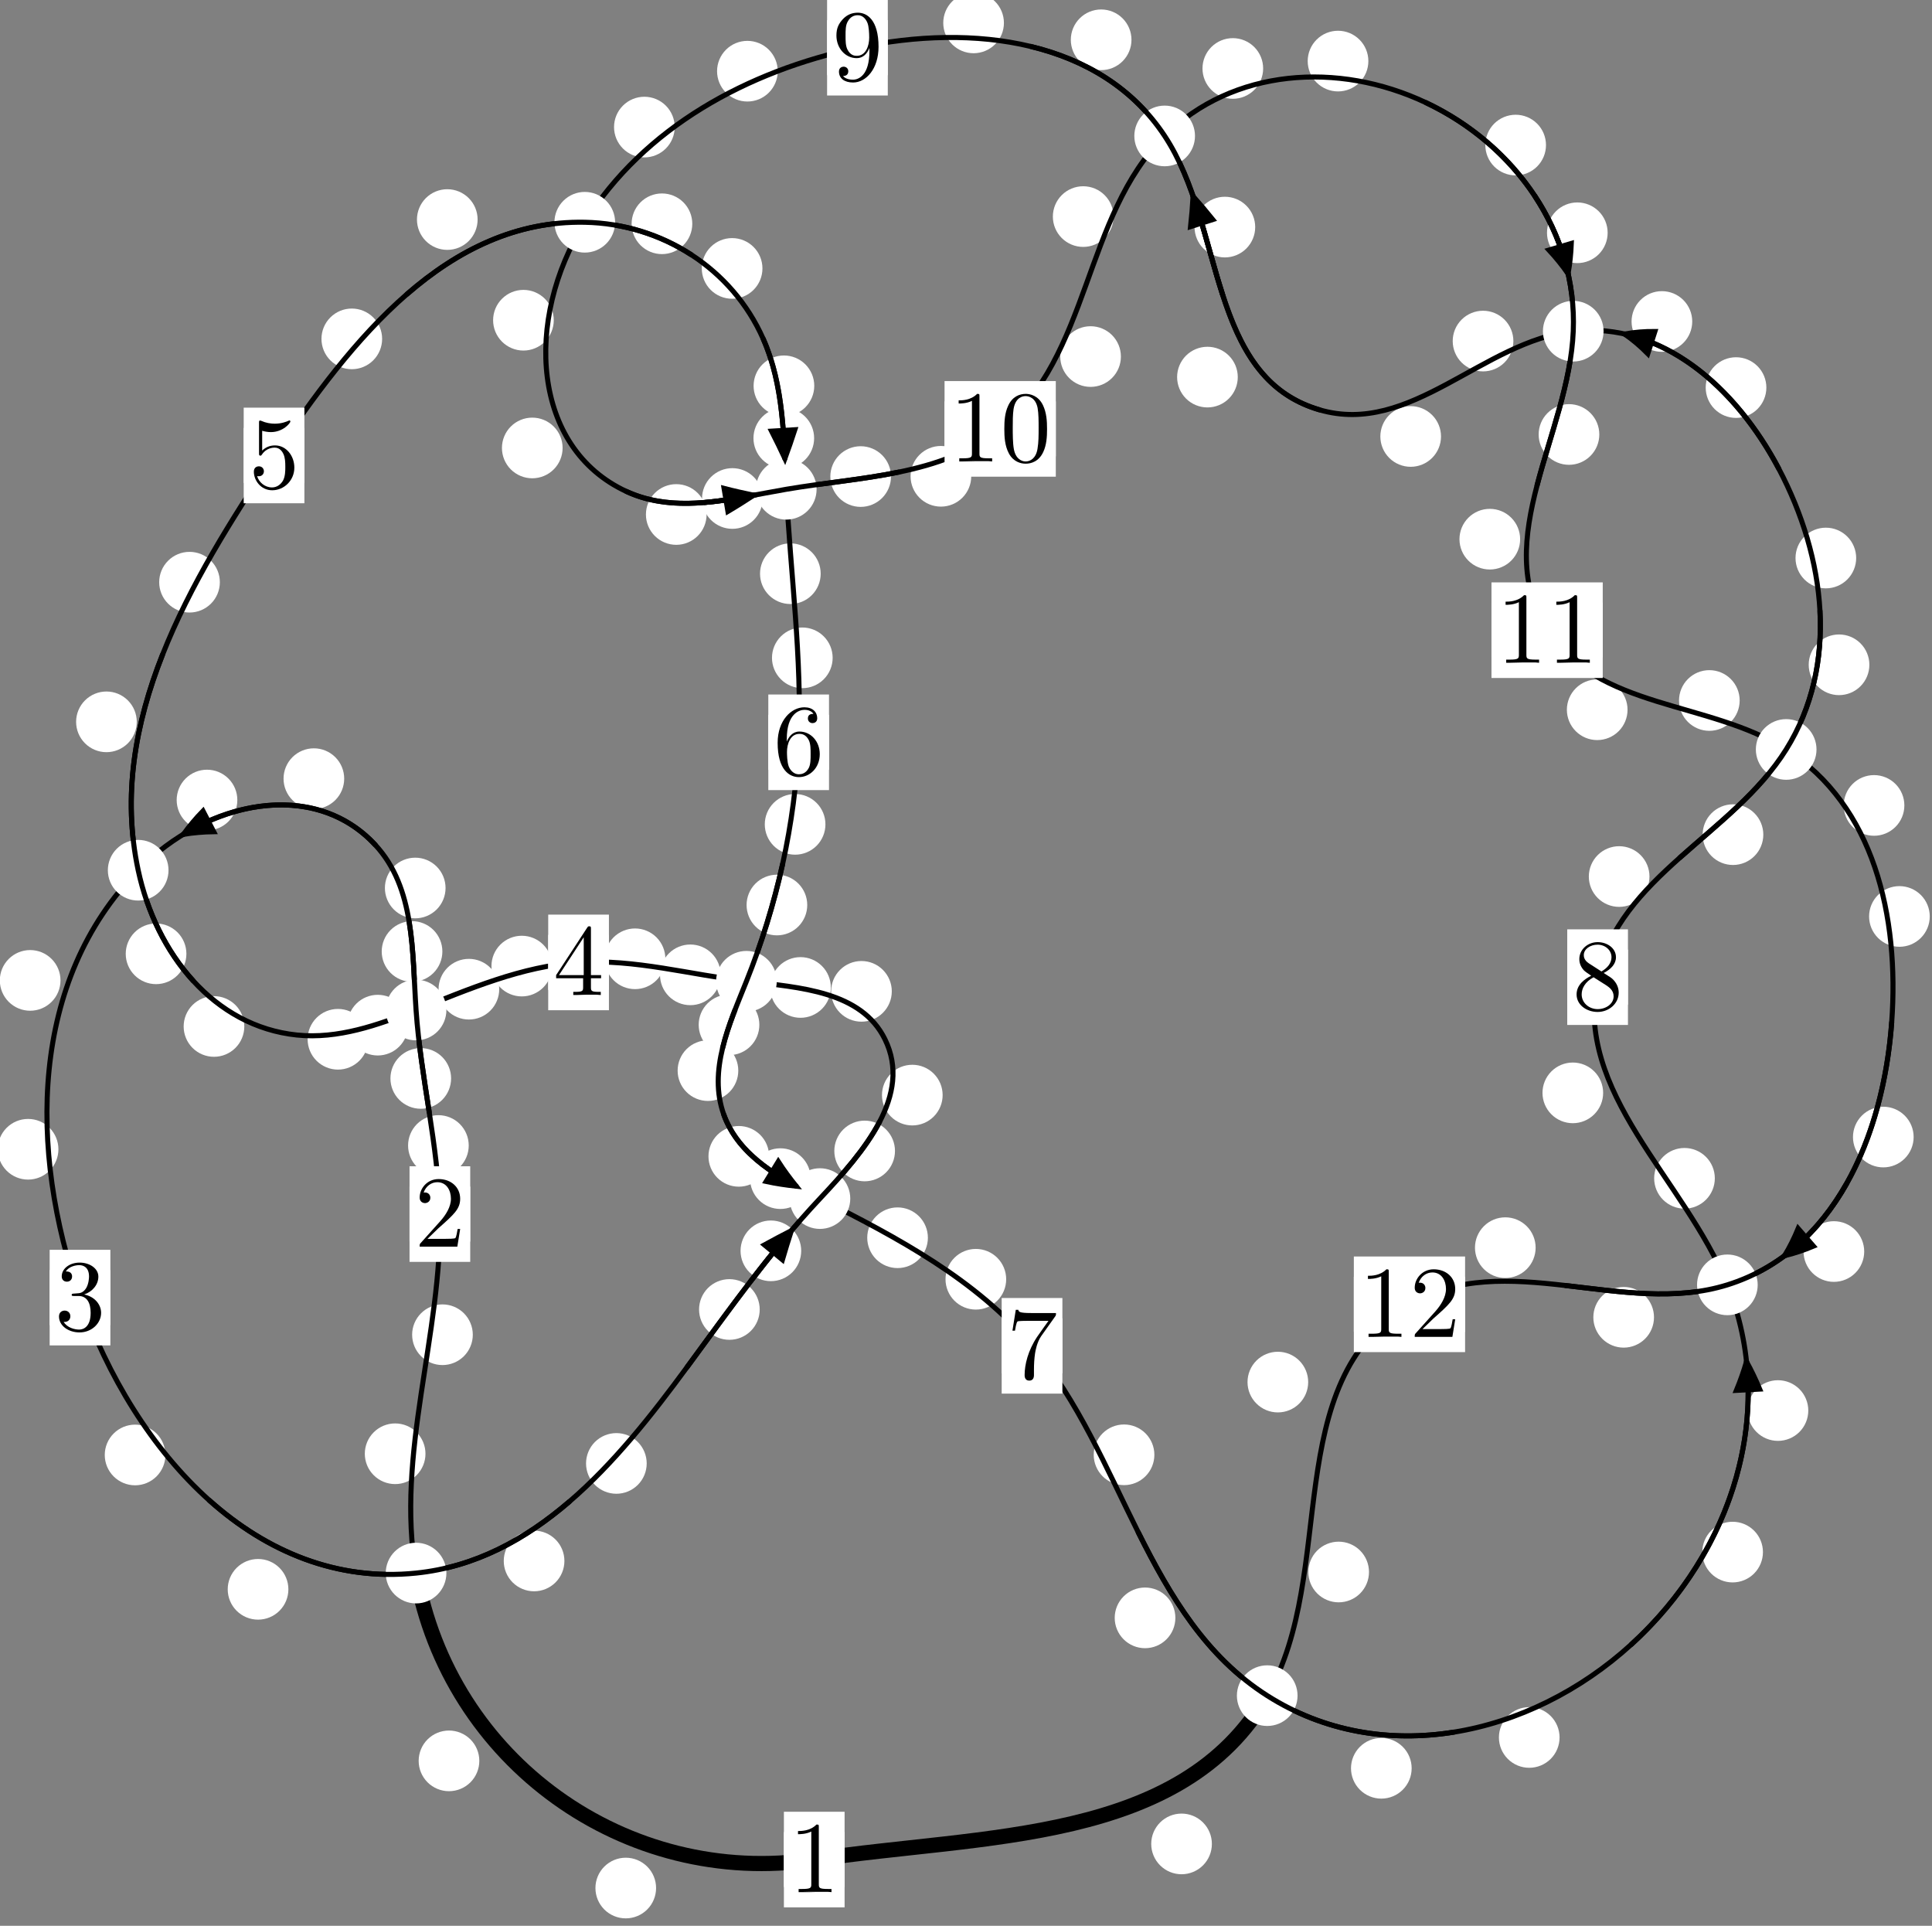 <?xml version="1.0"?>
<!-- Created by MetaPost 1.999 on 2021.07.05:2355 -->
<svg version="1.1" xmlns="http://www.w3.org/2000/svg" xmlns:xlink="http://www.w3.org/1999/xlink" width="190.383" height="189.755" viewBox="0 0 190.383 189.755">
<rect x="0" y="0" width="190.383" height="189.755" fill="#808080" stroke="none"/>
<!-- Original BoundingBox: -41.221390 -34.022049 149.161865 155.732513 -->
  <defs>
    <g transform="scale(0.01,0.01)" id="GLYPHcmr10_48">
      <path style="fill-rule: evenodd;" d="M460 -320C460 -400,455 -480,420 -554C374 -650,292 -666,250 -666C190 -666,117 -640,76 -547C44 -478,39 -400,39 -320C39 -245,43 -155,84 -79C127 2,200 22,249 22C303 22,379 1,423 -94C455 -163,460 -241,460 -320M249 -0C210 -0,151 -25,133 -121C122 -181,122 -273,122 -332C122 -396,122 -462,130 -516C149 -635,224 -644,249 -644C282 -644,348 -626,367 -527C377 -471,377 -395,377 -332C377 -257,377 -189,366 -125C351 -30,294 -0,249 -0"></path>
    </g>
    <g transform="scale(0.01,0.01)" id="GLYPHcmr10_49">
      <path style="fill-rule: evenodd;" d="M294 -640C294 -664,294 -666,271 -666C209 -602,121 -602,89 -602L89 -571C109 -571,168 -571,220 -597L220 -79C220 -43,217 -31,127 -31L95 -31L95 -0L257 -0L130 -3L217 -3L257 -3L297 -3L384 -3L419 -0L419 -31L387 -31C297 -31,294 -42,294 -79"></path>
    </g>
    <g transform="scale(0.01,0.01)" id="GLYPHcmr10_50">
      <path style="fill-rule: evenodd;" d="M127 -77L233 -180C389 -318,449 -372,449 -472C449 -586,359 -666,237 -666C124 -666,50 -574,50 -485C50 -429,100 -429,103 -429C120 -429,155 -441,155 -482C155 -508,137 -534,102 -534C94 -534,92 -534,89 -533C112 -598,166 -635,224 -635C315 -635,358 -554,358 -472C358 -392,308 -313,253 -251L61 -37C50 -26,50 -24,50 -0L421 -0L449 -174L424 -174C419 -144,412 -100,402 -85C395 -77,329 -77,307 -77"></path>
    </g>
    <g transform="scale(0.01,0.01)" id="GLYPHcmr10_51">
      <path style="fill-rule: evenodd;" d="M290 -352C372 -379,430 -449,430 -528C430 -610,342 -666,246 -666C145 -666,69 -606,69 -530C69 -497,91 -478,120 -478C151 -478,171 -500,171 -529C171 -579,124 -579,109 -579C140 -628,206 -641,242 -641C283 -641,338 -619,338 -529C338 -517,336 -459,310 -415C280 -367,246 -364,221 -363C213 -362,189 -360,182 -360C174 -359,167 -358,167 -348C167 -337,174 -337,191 -337L235 -337C317 -337,354 -269,354 -171C354 -35,285 -6,241 -6C198 -6,123 -23,88 -82C123 -77,154 -99,154 -137C154 -173,127 -193,98 -193C74 -193,42 -179,42 -135C42 -44,135 22,244 22C366 22,457 -69,457 -171C457 -253,394 -331,290 -352"></path>
    </g>
    <g transform="scale(0.01,0.01)" id="GLYPHcmr10_52">
      <path style="fill-rule: evenodd;" d="M294 -165L294 -78C294 -42,292 -31,218 -31L197 -31L197 -0L332 -0L238 -3L290 -3L332 -3L374 -3L427 -3L468 -0L468 -31L447 -31C373 -31,371 -42,371 -78L371 -165L471 -165L471 -196L371 -196L371 -651C371 -671,371 -677,355 -677C346 -677,343 -677,335 -665L28 -196L28 -165M300 -196L56 -196L300 -569"></path>
    </g>
    <g transform="scale(0.01,0.01)" id="GLYPHcmr10_53">
      <path style="fill-rule: evenodd;" d="M449 -201C449 -320,367 -420,259 -420C211 -420,168 -404,132 -369L132 -564C152 -558,185 -551,217 -551C340 -551,410 -642,410 -655C410 -661,407 -666,400 -666C399 -666,397 -666,392 -663C372 -654,323 -634,256 -634C216 -634,170 -641,123 -662C115 -665,113 -665,111 -665C101 -665,101 -657,101 -641L101 -345C101 -327,101 -319,115 -319C122 -319,124 -322,128 -328C139 -344,176 -398,257 -398C309 -398,334 -352,342 -334C358 -297,360 -258,360 -208C360 -173,360 -113,336 -71C312 -32,275 -6,229 -6C156 -6,99 -59,82 -118C85 -117,88 -116,99 -116C132 -116,149 -141,149 -165C149 -189,132 -214,99 -214C85 -214,50 -207,50 -161C50 -75,119 22,231 22C347 22,449 -74,449 -201"></path>
    </g>
    <g transform="scale(0.01,0.01)" id="GLYPHcmr10_54">
      <path style="fill-rule: evenodd;" d="M132 -328L132 -352C132 -605,256 -641,307 -641C331 -641,373 -635,395 -601C380 -601,340 -601,340 -556C340 -525,364 -510,386 -510C402 -510,432 -519,432 -558C432 -618,388 -666,305 -666C177 -666,42 -537,42 -316C42 -49,158 22,251 22C362 22,457 -72,457 -204C457 -331,368 -427,257 -427C189 -427,152 -376,132 -328M251 -6C188 -6,158 -66,152 -81C134 -128,134 -208,134 -226C134 -304,166 -404,256 -404C272 -404,318 -404,349 -342C367 -305,367 -254,367 -205C367 -157,367 -107,350 -71C320 -11,274 -6,251 -6"></path>
    </g>
    <g transform="scale(0.01,0.01)" id="GLYPHcmr10_55">
      <path style="fill-rule: evenodd;" d="M476 -609C485 -621,485 -623,485 -644L242 -644C120 -644,118 -657,114 -676L89 -676L56 -470L81 -470C84 -486,93 -549,106 -561C113 -567,191 -567,204 -567L411 -567C400 -551,321 -442,299 -409C209 -274,176 -135,176 -33C176 -23,176 22,222 22C268 22,268 -23,268 -33L268 -84C268 -139,271 -194,279 -248C283 -271,297 -357,341 -419"></path>
    </g>
    <g transform="scale(0.01,0.01)" id="GLYPHcmr10_56">
      <path style="fill-rule: evenodd;" d="M163 -457C117 -487,113 -521,113 -538C113 -599,178 -641,249 -641C322 -641,386 -589,386 -517C386 -460,347 -412,287 -377M309 -362C381 -399,430 -451,430 -517C430 -609,341 -666,250 -666C150 -666,69 -592,69 -499C69 -481,71 -436,113 -389C124 -377,161 -352,186 -335C128 -306,42 -250,42 -151C42 -45,144 22,249 22C362 22,457 -61,457 -168C457 -204,446 -249,408 -291C389 -312,373 -322,309 -362M209 -320L332 -242C360 -223,407 -193,407 -132C407 -58,332 -6,250 -6C164 -6,92 -68,92 -151C92 -209,124 -273,209 -320"></path>
    </g>
    <g transform="scale(0.01,0.01)" id="GLYPHcmr10_57">
      <path style="fill-rule: evenodd;" d="M367 -318L367 -286C367 -52,263 -6,205 -6C188 -6,134 -8,107 -42C151 -42,159 -71,159 -88C159 -119,135 -134,113 -134C97 -134,67 -125,67 -86C67 -19,121 22,206 22C335 22,457 -114,457 -329C457 -598,342 -666,253 -666C198 -666,149 -648,106 -603C65 -558,42 -516,42 -441C42 -316,130 -218,242 -218C303 -218,344 -260,367 -318M243 -241C227 -241,181 -241,150 -304C132 -341,132 -391,132 -440C132 -494,132 -541,153 -578C180 -628,218 -641,253 -641C299 -641,332 -607,349 -562C361 -530,365 -467,365 -421C365 -338,331 -241,243 -241"></path>
    </g>
  </defs>
  <path d="M64.652 186.033C64.652 185.241,64.337 184.48,63.777 183.92C63.216 183.36,62.456 183.045,61.663 183.045C60.871 183.045,60.111 183.36,59.55 183.92C58.99 184.48,58.675 185.241,58.675 186.033C58.675 186.826,58.99 187.586,59.55 188.147C60.111 188.707,60.871 189.022,61.663 189.022C62.456 189.022,63.216 188.707,63.777 188.147C64.337 187.586,64.652 186.826,64.652 186.033Z" style="fill: rgb(100%,100%,100%);stroke: none;"></path>
  <path d="M83.226 183.227C83.226 182.434,82.911 181.674,82.351 181.114C81.79 180.553,81.03 180.238,80.237 180.238C79.445 180.238,78.685 180.553,78.124 181.114C77.564 181.674,77.249 182.434,77.249 183.227C77.249 184.02,77.564 184.78,78.124 185.34C78.685 185.901,79.445 186.216,80.237 186.216C81.03 186.216,81.79 185.901,82.351 185.34C82.911 184.78,83.226 184.02,83.226 183.227Z" style="fill: rgb(100%,100%,100%);stroke: none;"></path>
  <path d="M41.927 143.243C41.927 142.45,41.612 141.69,41.052 141.129C40.491 140.569,39.731 140.254,38.938 140.254C38.146 140.254,37.385 140.569,36.825 141.129C36.264 141.69,35.949 142.45,35.949 143.243C35.949 144.035,36.264 144.795,36.825 145.356C37.385 145.916,38.146 146.231,38.938 146.231C39.731 146.231,40.491 145.916,41.052 145.356C41.612 144.795,41.927 144.035,41.927 143.243Z" style="fill: rgb(100%,100%,100%);stroke: none;"></path>
  <path d="M47.233 173.502C47.233 172.71,46.918 171.95,46.358 171.389C45.797 170.829,45.037 170.514,44.245 170.514C43.452 170.514,42.692 170.829,42.131 171.389C41.571 171.95,41.256 172.71,41.256 173.502C41.256 174.295,41.571 175.055,42.131 175.616C42.692 176.176,43.452 176.491,44.245 176.491C45.037 176.491,45.797 176.176,46.358 175.616C46.918 175.055,47.233 174.295,47.233 173.502Z" style="fill: rgb(100%,100%,100%);stroke: none;"></path>
  <path d="M46.19 112.869C46.19 112.077,45.876 111.317,45.315 110.756C44.755 110.196,43.994 109.881,43.202 109.881C42.409 109.881,41.649 110.196,41.088 110.756C40.528 111.317,40.213 112.077,40.213 112.869C40.213 113.662,40.528 114.422,41.088 114.983C41.649 115.543,42.409 115.858,43.202 115.858C43.994 115.858,44.755 115.543,45.315 114.983C45.876 114.422,46.19 113.662,46.19 112.869Z" style="fill: rgb(100%,100%,100%);stroke: none;"></path>
  <path d="M46.591 131.514C46.591 130.722,46.276 129.962,45.715 129.401C45.155 128.841,44.395 128.526,43.602 128.526C42.809 128.526,42.049 128.841,41.489 129.401C40.928 129.962,40.613 130.722,40.613 131.514C40.613 132.307,40.928 133.067,41.489 133.628C42.049 134.188,42.809 134.503,43.602 134.503C44.395 134.503,45.155 134.188,45.715 133.628C46.276 133.067,46.591 132.307,46.591 131.514Z" style="fill: rgb(100%,100%,100%);stroke: none;"></path>
  <path d="M43.592 93.751C43.592 92.959,43.277 92.198,42.717 91.638C42.156 91.077,41.396 90.763,40.604 90.763C39.811 90.763,39.051 91.077,38.49 91.638C37.93 92.198,37.615 92.959,37.615 93.751C37.615 94.544,37.93 95.304,38.49 95.865C39.051 96.425,39.811 96.74,40.604 96.74C41.396 96.74,42.156 96.425,42.717 95.865C43.277 95.304,43.592 94.544,43.592 93.751Z" style="fill: rgb(100%,100%,100%);stroke: none;"></path>
  <path d="M44.452 106.26C44.452 105.468,44.137 104.708,43.576 104.147C43.016 103.587,42.256 103.272,41.463 103.272C40.67 103.272,39.91 103.587,39.35 104.147C38.789 104.708,38.474 105.468,38.474 106.26C38.474 107.053,38.789 107.813,39.35 108.374C39.91 108.934,40.67 109.249,41.463 109.249C42.256 109.249,43.016 108.934,43.576 108.374C44.137 107.813,44.452 107.053,44.452 106.26Z" style="fill: rgb(100%,100%,100%);stroke: none;"></path>
  <path d="M33.918 76.722C33.918 75.93,33.603 75.169,33.043 74.609C32.483 74.048,31.722 73.734,30.93 73.734C30.137 73.734,29.377 74.048,28.816 74.609C28.256 75.169,27.941 75.93,27.941 76.722C27.941 77.515,28.256 78.275,28.816 78.836C29.377 79.396,30.137 79.711,30.93 79.711C31.722 79.711,32.483 79.396,33.043 78.836C33.603 78.275,33.918 77.515,33.918 76.722Z" style="fill: rgb(100%,100%,100%);stroke: none;"></path>
  <path d="M43.906 87.497C43.906 86.705,43.591 85.945,43.031 85.384C42.471 84.824,41.71 84.509,40.918 84.509C40.125 84.509,39.365 84.824,38.804 85.384C38.244 85.945,37.929 86.705,37.929 87.497C37.929 88.29,38.244 89.05,38.804 89.611C39.365 90.171,40.125 90.486,40.918 90.486C41.71 90.486,42.471 90.171,43.031 89.611C43.591 89.05,43.906 88.29,43.906 87.497Z" style="fill: rgb(100%,100%,100%);stroke: none;"></path>
  <path d="M5.961 96.601C5.961 95.808,5.646 95.048,5.085 94.488C4.525 93.927,3.765 93.612,2.972 93.612C2.179 93.612,1.419 93.927,0.859 94.488C0.298 95.048,-0.017 95.808,-0.017 96.601C-0.017 97.394,0.298 98.154,0.859 98.714C1.419 99.275,2.179 99.59,2.972 99.59C3.765 99.59,4.525 99.275,5.085 98.714C5.646 98.154,5.961 97.394,5.961 96.601Z" style="fill: rgb(100%,100%,100%);stroke: none;"></path>
  <path d="M23.388 78.829C23.388 78.037,23.073 77.276,22.512 76.716C21.952 76.155,21.192 75.841,20.399 75.841C19.606 75.841,18.846 76.155,18.286 76.716C17.725 77.276,17.41 78.037,17.41 78.829C17.41 79.622,17.725 80.382,18.286 80.943C18.846 81.503,19.606 81.818,20.399 81.818C21.192 81.818,21.952 81.503,22.512 80.943C23.073 80.382,23.388 79.622,23.388 78.829Z" style="fill: rgb(100%,100%,100%);stroke: none;"></path>
  <path d="M16.3 143.362C16.3 142.569,15.985 141.809,15.425 141.249C14.864 140.688,14.104 140.373,13.311 140.373C12.519 140.373,11.758 140.688,11.198 141.249C10.637 141.809,10.323 142.569,10.323 143.362C10.323 144.155,10.637 144.915,11.198 145.475C11.758 146.036,12.519 146.351,13.311 146.351C14.104 146.351,14.864 146.036,15.425 145.475C15.985 144.915,16.3 144.155,16.3 143.362Z" style="fill: rgb(100%,100%,100%);stroke: none;"></path>
  <path d="M5.756 113.24C5.756 112.447,5.441 111.687,4.881 111.127C4.32 110.566,3.56 110.251,2.767 110.251C1.975 110.251,1.215 110.566,0.654 111.127C0.094 111.687,-0.221 112.447,-0.221 113.24C-0.221 114.033,0.094 114.793,0.654 115.353C1.215 115.914,1.975 116.229,2.767 116.229C3.56 116.229,4.32 115.914,4.881 115.353C5.441 114.793,5.756 114.033,5.756 113.24Z" style="fill: rgb(100%,100%,100%);stroke: none;"></path>
  <path d="M55.618 153.805C55.618 153.013,55.303 152.253,54.743 151.692C54.182 151.132,53.422 150.817,52.63 150.817C51.837 150.817,51.077 151.132,50.516 151.692C49.956 152.253,49.641 153.013,49.641 153.805C49.641 154.598,49.956 155.358,50.516 155.919C51.077 156.479,51.837 156.794,52.63 156.794C53.422 156.794,54.182 156.479,54.743 155.919C55.303 155.358,55.618 154.598,55.618 153.805Z" style="fill: rgb(100%,100%,100%);stroke: none;"></path>
  <path d="M28.418 156.6C28.418 155.807,28.103 155.047,27.542 154.486C26.982 153.926,26.222 153.611,25.429 153.611C24.636 153.611,23.876 153.926,23.316 154.486C22.755 155.047,22.44 155.807,22.44 156.6C22.44 157.392,22.755 158.152,23.316 158.713C23.876 159.273,24.636 159.588,25.429 159.588C26.222 159.588,26.982 159.273,27.542 158.713C28.103 158.152,28.418 157.392,28.418 156.6Z" style="fill: rgb(100%,100%,100%);stroke: none;"></path>
  <path d="M74.864 129.027C74.864 128.234,74.549 127.474,73.989 126.913C73.428 126.353,72.668 126.038,71.876 126.038C71.083 126.038,70.323 126.353,69.762 126.913C69.202 127.474,68.887 128.234,68.887 129.027C68.887 129.819,69.202 130.579,69.762 131.14C70.323 131.7,71.083 132.015,71.876 132.015C72.668 132.015,73.428 131.7,73.989 131.14C74.549 130.579,74.864 129.819,74.864 129.027Z" style="fill: rgb(100%,100%,100%);stroke: none;"></path>
  <path d="M63.727 144.196C63.727 143.403,63.412 142.643,62.852 142.082C62.291 141.522,61.531 141.207,60.739 141.207C59.946 141.207,59.186 141.522,58.625 142.082C58.065 142.643,57.75 143.403,57.75 144.196C57.75 144.988,58.065 145.748,58.625 146.309C59.186 146.869,59.946 147.184,60.739 147.184C61.531 147.184,62.291 146.869,62.852 146.309C63.412 145.748,63.727 144.988,63.727 144.196Z" style="fill: rgb(100%,100%,100%);stroke: none;"></path>
  <path d="M88.193 113.408C88.193 112.615,87.878 111.855,87.318 111.295C86.757 110.734,85.997 110.419,85.205 110.419C84.412 110.419,83.652 110.734,83.091 111.295C82.531 111.855,82.216 112.615,82.216 113.408C82.216 114.201,82.531 114.961,83.091 115.521C83.652 116.082,84.412 116.397,85.205 116.397C85.997 116.397,86.757 116.082,87.318 115.521C87.878 114.961,88.193 114.201,88.193 113.408Z" style="fill: rgb(100%,100%,100%);stroke: none;"></path>
  <path d="M78.952 123.248C78.952 122.455,78.637 121.695,78.077 121.134C77.516 120.574,76.756 120.259,75.963 120.259C75.171 120.259,74.41 120.574,73.85 121.134C73.29 121.695,72.975 122.455,72.975 123.248C72.975 124.04,73.29 124.8,73.85 125.361C74.41 125.921,75.171 126.236,75.963 126.236C76.756 126.236,77.516 125.921,78.077 125.361C78.637 124.8,78.952 124.04,78.952 123.248Z" style="fill: rgb(100%,100%,100%);stroke: none;"></path>
  <path d="M87.879 97.68C87.879 96.887,87.564 96.127,87.003 95.567C86.443 95.006,85.683 94.691,84.89 94.691C84.097 94.691,83.337 95.006,82.777 95.567C82.216 96.127,81.901 96.887,81.901 97.68C81.901 98.473,82.216 99.233,82.777 99.793C83.337 100.354,84.097 100.669,84.89 100.669C85.683 100.669,86.443 100.354,87.003 99.793C87.564 99.233,87.879 98.473,87.879 97.68Z" style="fill: rgb(100%,100%,100%);stroke: none;"></path>
  <path d="M92.889 107.903C92.889 107.11,92.575 106.35,92.014 105.79C91.454 105.229,90.693 104.914,89.901 104.914C89.108 104.914,88.348 105.229,87.787 105.79C87.227 106.35,86.912 107.11,86.912 107.903C86.912 108.696,87.227 109.456,87.787 110.016C88.348 110.577,89.108 110.892,89.901 110.892C90.693 110.892,91.454 110.577,92.014 110.016C92.575 109.456,92.889 108.696,92.889 107.903Z" style="fill: rgb(100%,100%,100%);stroke: none;"></path>
  <path d="M71.015 96.054C71.015 95.261,70.7 94.501,70.139 93.94C69.579 93.38,68.819 93.065,68.026 93.065C67.233 93.065,66.473 93.38,65.913 93.94C65.352 94.501,65.037 95.261,65.037 96.054C65.037 96.846,65.352 97.606,65.913 98.167C66.473 98.727,67.233 99.042,68.026 99.042C68.819 99.042,69.579 98.727,70.139 98.167C70.7 97.606,71.015 96.846,71.015 96.054Z" style="fill: rgb(100%,100%,100%);stroke: none;"></path>
  <path d="M81.872 97.297C81.872 96.504,81.557 95.744,80.997 95.184C80.436 94.623,79.676 94.308,78.884 94.308C78.091 94.308,77.331 94.623,76.77 95.184C76.21 95.744,75.895 96.504,75.895 97.297C75.895 98.09,76.21 98.85,76.77 99.41C77.331 99.971,78.091 100.286,78.884 100.286C79.676 100.286,80.436 99.971,80.997 99.41C81.557 98.85,81.872 98.09,81.872 97.297Z" style="fill: rgb(100%,100%,100%);stroke: none;"></path>
  <path d="M54.406 95.191C54.406 94.398,54.091 93.638,53.531 93.077C52.97 92.517,52.21 92.202,51.418 92.202C50.625 92.202,49.865 92.517,49.304 93.077C48.744 93.638,48.429 94.398,48.429 95.191C48.429 95.983,48.744 96.743,49.304 97.304C49.865 97.864,50.625 98.179,51.418 98.179C52.21 98.179,52.97 97.864,53.531 97.304C54.091 96.743,54.406 95.983,54.406 95.191Z" style="fill: rgb(100%,100%,100%);stroke: none;"></path>
  <path d="M65.566 94.472C65.566 93.68,65.251 92.92,64.69 92.359C64.13 91.799,63.369 91.484,62.577 91.484C61.784 91.484,61.024 91.799,60.463 92.359C59.903 92.92,59.588 93.68,59.588 94.472C59.588 95.265,59.903 96.025,60.463 96.586C61.024 97.146,61.784 97.461,62.577 97.461C63.369 97.461,64.13 97.146,64.69 96.586C65.251 96.025,65.566 95.265,65.566 94.472Z" style="fill: rgb(100%,100%,100%);stroke: none;"></path>
  <path d="M40.214 101.01C40.214 100.218,39.899 99.457,39.338 98.897C38.778 98.336,38.018 98.022,37.225 98.022C36.432 98.022,35.672 98.336,35.112 98.897C34.551 99.457,34.236 100.218,34.236 101.01C34.236 101.803,34.551 102.563,35.112 103.124C35.672 103.684,36.432 103.999,37.225 103.999C38.018 103.999,38.778 103.684,39.338 103.124C39.899 102.563,40.214 101.803,40.214 101.01Z" style="fill: rgb(100%,100%,100%);stroke: none;"></path>
  <path d="M49.195 97.468C49.195 96.675,48.88 95.915,48.319 95.354C47.759 94.794,46.999 94.479,46.206 94.479C45.413 94.479,44.653 94.794,44.093 95.354C43.532 95.915,43.217 96.675,43.217 97.468C43.217 98.26,43.532 99.021,44.093 99.581C44.653 100.142,45.413 100.456,46.206 100.456C46.999 100.456,47.759 100.142,48.319 99.581C48.88 99.021,49.195 98.26,49.195 97.468Z" style="fill: rgb(100%,100%,100%);stroke: none;"></path>
  <path d="M24.075 101.14C24.075 100.348,23.76 99.587,23.2 99.027C22.639 98.467,21.879 98.152,21.086 98.152C20.294 98.152,19.533 98.467,18.973 99.027C18.413 99.587,18.098 100.348,18.098 101.14C18.098 101.933,18.413 102.693,18.973 103.254C19.533 103.814,20.294 104.129,21.086 104.129C21.879 104.129,22.639 103.814,23.2 103.254C23.76 102.693,24.075 101.933,24.075 101.14Z" style="fill: rgb(100%,100%,100%);stroke: none;"></path>
  <path d="M36.291 102.402C36.291 101.609,35.976 100.849,35.416 100.289C34.855 99.728,34.095 99.413,33.303 99.413C32.51 99.413,31.75 99.728,31.189 100.289C30.629 100.849,30.314 101.609,30.314 102.402C30.314 103.195,30.629 103.955,31.189 104.515C31.75 105.076,32.51 105.391,33.303 105.391C34.095 105.391,34.855 105.076,35.416 104.515C35.976 103.955,36.291 103.195,36.291 102.402Z" style="fill: rgb(100%,100%,100%);stroke: none;"></path>
  <path d="M13.477 71.125C13.477 70.332,13.162 69.572,12.602 69.012C12.041 68.451,11.281 68.136,10.488 68.136C9.696 68.136,8.936 68.451,8.375 69.012C7.815 69.572,7.5 70.332,7.5 71.125C7.5 71.918,7.815 72.678,8.375 73.238C8.936 73.799,9.696 74.114,10.488 74.114C11.281 74.114,12.041 73.799,12.602 73.238C13.162 72.678,13.477 71.918,13.477 71.125Z" style="fill: rgb(100%,100%,100%);stroke: none;"></path>
  <path d="M18.368 93.982C18.368 93.189,18.053 92.429,17.492 91.868C16.932 91.308,16.172 90.993,15.379 90.993C14.586 90.993,13.826 91.308,13.266 91.868C12.705 92.429,12.39 93.189,12.39 93.982C12.39 94.774,12.705 95.534,13.266 96.095C13.826 96.655,14.586 96.97,15.379 96.97C16.172 96.97,16.932 96.655,17.492 96.095C18.053 95.534,18.368 94.774,18.368 93.982Z" style="fill: rgb(100%,100%,100%);stroke: none;"></path>
  <path d="M37.656 33.39C37.656 32.598,37.341 31.837,36.78 31.277C36.22 30.716,35.46 30.402,34.667 30.402C33.874 30.402,33.114 30.716,32.554 31.277C31.993 31.837,31.678 32.598,31.678 33.39C31.678 34.183,31.993 34.943,32.554 35.504C33.114 36.064,33.874 36.379,34.667 36.379C35.46 36.379,36.22 36.064,36.78 35.504C37.341 34.943,37.656 34.183,37.656 33.39Z" style="fill: rgb(100%,100%,100%);stroke: none;"></path>
  <path d="M21.665 57.365C21.665 56.572,21.35 55.812,20.789 55.252C20.229 54.691,19.469 54.376,18.676 54.376C17.883 54.376,17.123 54.691,16.563 55.252C16.002 55.812,15.687 56.572,15.687 57.365C15.687 58.158,16.002 58.918,16.563 59.478C17.123 60.039,17.883 60.354,18.676 60.354C19.469 60.354,20.229 60.039,20.789 59.478C21.35 58.918,21.665 58.158,21.665 57.365Z" style="fill: rgb(100%,100%,100%);stroke: none;"></path>
  <path d="M68.219 22.049C68.219 21.257,67.904 20.497,67.343 19.936C66.783 19.376,66.022 19.061,65.23 19.061C64.437 19.061,63.677 19.376,63.116 19.936C62.556 20.497,62.241 21.257,62.241 22.049C62.241 22.842,62.556 23.602,63.116 24.163C63.677 24.723,64.437 25.038,65.23 25.038C66.022 25.038,66.783 24.723,67.343 24.163C67.904 23.602,68.219 22.842,68.219 22.049Z" style="fill: rgb(100%,100%,100%);stroke: none;"></path>
  <path d="M47.065 21.633C47.065 20.841,46.75 20.081,46.19 19.52C45.629 18.96,44.869 18.645,44.077 18.645C43.284 18.645,42.524 18.96,41.963 19.52C41.403 20.081,41.088 20.841,41.088 21.633C41.088 22.426,41.403 23.186,41.963 23.747C42.524 24.307,43.284 24.622,44.077 24.622C44.869 24.622,45.629 24.307,46.19 23.747C46.75 23.186,47.065 22.426,47.065 21.633Z" style="fill: rgb(100%,100%,100%);stroke: none;"></path>
  <path d="M80.239 38.016C80.239 37.223,79.924 36.463,79.363 35.902C78.803 35.342,78.043 35.027,77.25 35.027C76.457 35.027,75.697 35.342,75.137 35.902C74.576 36.463,74.261 37.223,74.261 38.016C74.261 38.808,74.576 39.568,75.137 40.129C75.697 40.689,76.457 41.004,77.25 41.004C78.043 41.004,78.803 40.689,79.363 40.129C79.924 39.568,80.239 38.808,80.239 38.016Z" style="fill: rgb(100%,100%,100%);stroke: none;"></path>
  <path d="M75.133 26.448C75.133 25.656,74.818 24.896,74.257 24.335C73.697 23.775,72.937 23.46,72.144 23.46C71.351 23.46,70.591 23.775,70.031 24.335C69.47 24.896,69.155 25.656,69.155 26.448C69.155 27.241,69.47 28.001,70.031 28.562C70.591 29.122,71.351 29.437,72.144 29.437C72.937 29.437,73.697 29.122,74.257 28.562C74.818 28.001,75.133 27.241,75.133 26.448Z" style="fill: rgb(100%,100%,100%);stroke: none;"></path>
  <path d="M80.872 56.527C80.872 55.735,80.557 54.974,79.997 54.414C79.436 53.853,78.676 53.538,77.883 53.538C77.091 53.538,76.331 53.853,75.77 54.414C75.21 54.974,74.895 55.735,74.895 56.527C74.895 57.32,75.21 58.08,75.77 58.641C76.331 59.201,77.091 59.516,77.883 59.516C78.676 59.516,79.436 59.201,79.997 58.641C80.557 58.08,80.872 57.32,80.872 56.527Z" style="fill: rgb(100%,100%,100%);stroke: none;"></path>
  <path d="M80.226 43.175C80.226 42.382,79.911 41.622,79.35 41.062C78.79 40.501,78.03 40.186,77.237 40.186C76.444 40.186,75.684 40.501,75.124 41.062C74.563 41.622,74.248 42.382,74.248 43.175C74.248 43.968,74.563 44.728,75.124 45.288C75.684 45.849,76.444 46.164,77.237 46.164C78.03 46.164,78.79 45.849,79.35 45.288C79.911 44.728,80.226 43.968,80.226 43.175Z" style="fill: rgb(100%,100%,100%);stroke: none;"></path>
  <path d="M81.34 81.225C81.34 80.433,81.025 79.672,80.465 79.112C79.904 78.551,79.144 78.236,78.351 78.236C77.559 78.236,76.798 78.551,76.238 79.112C75.678 79.672,75.363 80.433,75.363 81.225C75.363 82.018,75.678 82.778,76.238 83.339C76.798 83.899,77.559 84.214,78.351 84.214C79.144 84.214,79.904 83.899,80.465 83.339C81.025 82.778,81.34 82.018,81.34 81.225Z" style="fill: rgb(100%,100%,100%);stroke: none;"></path>
  <path d="M82.051 64.818C82.051 64.025,81.736 63.265,81.175 62.704C80.615 62.144,79.855 61.829,79.062 61.829C78.269 61.829,77.509 62.144,76.949 62.704C76.388 63.265,76.073 64.025,76.073 64.818C76.073 65.61,76.388 66.37,76.949 66.931C77.509 67.491,78.269 67.806,79.062 67.806C79.855 67.806,80.615 67.491,81.175 66.931C81.736 66.37,82.051 65.61,82.051 64.818Z" style="fill: rgb(100%,100%,100%);stroke: none;"></path>
  <path d="M74.828 100.977C74.828 100.185,74.513 99.425,73.952 98.864C73.392 98.304,72.632 97.989,71.839 97.989C71.046 97.989,70.286 98.304,69.726 98.864C69.165 99.425,68.85 100.185,68.85 100.977C68.85 101.77,69.165 102.53,69.726 103.091C70.286 103.651,71.046 103.966,71.839 103.966C72.632 103.966,73.392 103.651,73.952 103.091C74.513 102.53,74.828 101.77,74.828 100.977Z" style="fill: rgb(100%,100%,100%);stroke: none;"></path>
  <path d="M79.547 89.174C79.547 88.382,79.233 87.621,78.672 87.061C78.112 86.5,77.351 86.186,76.559 86.186C75.766 86.186,75.006 86.5,74.445 87.061C73.885 87.621,73.57 88.382,73.57 89.174C73.57 89.967,73.885 90.727,74.445 91.288C75.006 91.848,75.766 92.163,76.559 92.163C77.351 92.163,78.112 91.848,78.672 91.288C79.233 90.727,79.547 89.967,79.547 89.174Z" style="fill: rgb(100%,100%,100%);stroke: none;"></path>
  <path d="M75.791 113.938C75.791 113.145,75.476 112.385,74.916 111.824C74.355 111.264,73.595 110.949,72.802 110.949C72.01 110.949,71.25 111.264,70.689 111.824C70.129 112.385,69.814 113.145,69.814 113.938C69.814 114.73,70.129 115.491,70.689 116.051C71.25 116.612,72.01 116.926,72.802 116.926C73.595 116.926,74.355 116.612,74.916 116.051C75.476 115.491,75.791 114.73,75.791 113.938Z" style="fill: rgb(100%,100%,100%);stroke: none;"></path>
  <path d="M72.752 105.49C72.752 104.698,72.437 103.937,71.877 103.377C71.316 102.816,70.556 102.501,69.764 102.501C68.971 102.501,68.211 102.816,67.65 103.377C67.09 103.937,66.775 104.698,66.775 105.49C66.775 106.283,67.09 107.043,67.65 107.604C68.211 108.164,68.971 108.479,69.764 108.479C70.556 108.479,71.316 108.164,71.877 107.604C72.437 107.043,72.752 106.283,72.752 105.49Z" style="fill: rgb(100%,100%,100%);stroke: none;"></path>
  <path d="M91.436 121.958C91.436 121.165,91.121 120.405,90.561 119.845C90 119.284,89.24 118.969,88.448 118.969C87.655 118.969,86.895 119.284,86.334 119.845C85.774 120.405,85.459 121.165,85.459 121.958C85.459 122.751,85.774 123.511,86.334 124.071C86.895 124.632,87.655 124.947,88.448 124.947C89.24 124.947,90 124.632,90.561 124.071C91.121 123.511,91.436 122.751,91.436 121.958Z" style="fill: rgb(100%,100%,100%);stroke: none;"></path>
  <path d="M79.89 116.133C79.89 115.341,79.575 114.581,79.014 114.02C78.454 113.46,77.694 113.145,76.901 113.145C76.108 113.145,75.348 113.46,74.788 114.02C74.227 114.581,73.912 115.341,73.912 116.133C73.912 116.926,74.227 117.686,74.788 118.247C75.348 118.807,76.108 119.122,76.901 119.122C77.694 119.122,78.454 118.807,79.014 118.247C79.575 117.686,79.89 116.926,79.89 116.133Z" style="fill: rgb(100%,100%,100%);stroke: none;"></path>
  <path d="M113.754 143.345C113.754 142.553,113.439 141.793,112.879 141.232C112.319 140.672,111.558 140.357,110.766 140.357C109.973 140.357,109.213 140.672,108.652 141.232C108.092 141.793,107.777 142.553,107.777 143.345C107.777 144.138,108.092 144.898,108.652 145.459C109.213 146.019,109.973 146.334,110.766 146.334C111.558 146.334,112.319 146.019,112.879 145.459C113.439 144.898,113.754 144.138,113.754 143.345Z" style="fill: rgb(100%,100%,100%);stroke: none;"></path>
  <path d="M99.151 126.048C99.151 125.256,98.836 124.495,98.275 123.935C97.715 123.374,96.955 123.06,96.162 123.06C95.369 123.06,94.609 123.374,94.049 123.935C93.488 124.495,93.173 125.256,93.173 126.048C93.173 126.841,93.488 127.601,94.049 128.162C94.609 128.722,95.369 129.037,96.162 129.037C96.955 129.037,97.715 128.722,98.275 128.162C98.836 127.601,99.151 126.841,99.151 126.048Z" style="fill: rgb(100%,100%,100%);stroke: none;"></path>
  <path d="M139.107 174.234C139.107 173.441,138.793 172.681,138.232 172.121C137.672 171.56,136.911 171.245,136.119 171.245C135.326 171.245,134.566 171.56,134.005 172.121C133.445 172.681,133.13 173.441,133.13 174.234C133.13 175.027,133.445 175.787,134.005 176.347C134.566 176.908,135.326 177.223,136.119 177.223C136.911 177.223,137.672 176.908,138.232 176.347C138.793 175.787,139.107 175.027,139.107 174.234Z" style="fill: rgb(100%,100%,100%);stroke: none;"></path>
  <path d="M115.823 159.412C115.823 158.619,115.509 157.859,114.948 157.299C114.388 156.738,113.627 156.423,112.835 156.423C112.042 156.423,111.282 156.738,110.721 157.299C110.161 157.859,109.846 158.619,109.846 159.412C109.846 160.205,110.161 160.965,110.721 161.525C111.282 162.086,112.042 162.401,112.835 162.401C113.627 162.401,114.388 162.086,114.948 161.525C115.509 160.965,115.823 160.205,115.823 159.412Z" style="fill: rgb(100%,100%,100%);stroke: none;"></path>
  <path d="M173.724 152.931C173.724 152.139,173.409 151.378,172.849 150.818C172.288 150.257,171.528 149.943,170.735 149.943C169.943 149.943,169.182 150.257,168.622 150.818C168.061 151.378,167.747 152.139,167.747 152.931C167.747 153.724,168.061 154.484,168.622 155.045C169.182 155.605,169.943 155.92,170.735 155.92C171.528 155.92,172.288 155.605,172.849 155.045C173.409 154.484,173.724 153.724,173.724 152.931Z" style="fill: rgb(100%,100%,100%);stroke: none;"></path>
  <path d="M153.683 171.196C153.683 170.404,153.368 169.644,152.808 169.083C152.247 168.523,151.487 168.208,150.694 168.208C149.902 168.208,149.142 168.523,148.581 169.083C148.021 169.644,147.706 170.404,147.706 171.196C147.706 171.989,148.021 172.749,148.581 173.31C149.142 173.87,149.902 174.185,150.694 174.185C151.487 174.185,152.247 173.87,152.808 173.31C153.368 172.749,153.683 171.989,153.683 171.196Z" style="fill: rgb(100%,100%,100%);stroke: none;"></path>
  <path d="M168.982 116.101C168.982 115.309,168.667 114.549,168.106 113.988C167.546 113.428,166.786 113.113,165.993 113.113C165.2 113.113,164.44 113.428,163.88 113.988C163.319 114.549,163.004 115.309,163.004 116.101C163.004 116.894,163.319 117.654,163.88 118.215C164.44 118.775,165.2 119.09,165.993 119.09C166.786 119.09,167.546 118.775,168.106 118.215C168.667 117.654,168.982 116.894,168.982 116.101Z" style="fill: rgb(100%,100%,100%);stroke: none;"></path>
  <path d="M178.192 138.985C178.192 138.192,177.877 137.432,177.317 136.871C176.756 136.311,175.996 135.996,175.203 135.996C174.411 135.996,173.65 136.311,173.09 136.871C172.529 137.432,172.214 138.192,172.214 138.985C172.214 139.777,172.529 140.537,173.09 141.098C173.65 141.658,174.411 141.973,175.203 141.973C175.996 141.973,176.756 141.658,177.317 141.098C177.877 140.537,178.192 139.777,178.192 138.985Z" style="fill: rgb(100%,100%,100%);stroke: none;"></path>
  <path d="M162.543 86.368C162.543 85.575,162.228 84.815,161.668 84.255C161.107 83.694,160.347 83.379,159.555 83.379C158.762 83.379,158.002 83.694,157.441 84.255C156.881 84.815,156.566 85.575,156.566 86.368C156.566 87.161,156.881 87.921,157.441 88.481C158.002 89.042,158.762 89.357,159.555 89.357C160.347 89.357,161.107 89.042,161.668 88.481C162.228 87.921,162.543 87.161,162.543 86.368Z" style="fill: rgb(100%,100%,100%);stroke: none;"></path>
  <path d="M157.977 107.683C157.977 106.89,157.662 106.13,157.102 105.57C156.541 105.009,155.781 104.694,154.989 104.694C154.196 104.694,153.436 105.009,152.875 105.57C152.315 106.13,152 106.89,152 107.683C152 108.476,152.315 109.236,152.875 109.796C153.436 110.357,154.196 110.672,154.989 110.672C155.781 110.672,156.541 110.357,157.102 109.796C157.662 109.236,157.977 108.476,157.977 107.683Z" style="fill: rgb(100%,100%,100%);stroke: none;"></path>
  <path d="M184.211 65.504C184.211 64.711,183.896 63.951,183.336 63.39C182.775 62.83,182.015 62.515,181.222 62.515C180.43 62.515,179.669 62.83,179.109 63.39C178.548 63.951,178.234 64.711,178.234 65.504C178.234 66.296,178.548 67.057,179.109 67.617C179.669 68.178,180.43 68.493,181.222 68.493C182.015 68.493,182.775 68.178,183.336 67.617C183.896 67.057,184.211 66.296,184.211 65.504Z" style="fill: rgb(100%,100%,100%);stroke: none;"></path>
  <path d="M173.76 82.24C173.76 81.447,173.445 80.687,172.885 80.127C172.324 79.566,171.564 79.251,170.771 79.251C169.979 79.251,169.219 79.566,168.658 80.127C168.098 80.687,167.783 81.447,167.783 82.24C167.783 83.033,168.098 83.793,168.658 84.353C169.219 84.914,169.979 85.229,170.771 85.229C171.564 85.229,172.324 84.914,172.885 84.353C173.445 83.793,173.76 83.033,173.76 82.24Z" style="fill: rgb(100%,100%,100%);stroke: none;"></path>
  <path d="M174.061 38.189C174.061 37.397,173.746 36.637,173.185 36.076C172.625 35.516,171.865 35.201,171.072 35.201C170.279 35.201,169.519 35.516,168.959 36.076C168.398 36.637,168.083 37.397,168.083 38.189C168.083 38.982,168.398 39.742,168.959 40.303C169.519 40.863,170.279 41.178,171.072 41.178C171.865 41.178,172.625 40.863,173.185 40.303C173.746 39.742,174.061 38.982,174.061 38.189Z" style="fill: rgb(100%,100%,100%);stroke: none;"></path>
  <path d="M182.911 54.983C182.911 54.19,182.596 53.43,182.036 52.87C181.475 52.309,180.715 51.994,179.923 51.994C179.13 51.994,178.37 52.309,177.809 52.87C177.249 53.43,176.934 54.19,176.934 54.983C176.934 55.776,177.249 56.536,177.809 57.096C178.37 57.657,179.13 57.972,179.923 57.972C180.715 57.972,181.475 57.657,182.036 57.096C182.596 56.536,182.911 55.776,182.911 54.983Z" style="fill: rgb(100%,100%,100%);stroke: none;"></path>
  <path d="M149.131 33.607C149.131 32.814,148.816 32.054,148.255 31.493C147.695 30.933,146.935 30.618,146.142 30.618C145.349 30.618,144.589 30.933,144.029 31.493C143.468 32.054,143.153 32.814,143.153 33.607C143.153 34.399,143.468 35.16,144.029 35.72C144.589 36.281,145.349 36.595,146.142 36.595C146.935 36.595,147.695 36.281,148.255 35.72C148.816 35.16,149.131 34.399,149.131 33.607Z" style="fill: rgb(100%,100%,100%);stroke: none;"></path>
  <path d="M166.756 31.677C166.756 30.884,166.441 30.124,165.88 29.564C165.32 29.003,164.56 28.688,163.767 28.688C162.974 28.688,162.214 29.003,161.654 29.564C161.093 30.124,160.778 30.884,160.778 31.677C160.778 32.47,161.093 33.23,161.654 33.79C162.214 34.351,162.974 34.666,163.767 34.666C164.56 34.666,165.32 34.351,165.88 33.79C166.441 33.23,166.756 32.47,166.756 31.677Z" style="fill: rgb(100%,100%,100%);stroke: none;"></path>
  <path d="M121.973 37.156C121.973 36.364,121.658 35.604,121.097 35.043C120.537 34.483,119.776 34.168,118.984 34.168C118.191 34.168,117.431 34.483,116.87 35.043C116.31 35.604,115.995 36.364,115.995 37.156C115.995 37.949,116.31 38.709,116.87 39.27C117.431 39.83,118.191 40.145,118.984 40.145C119.776 40.145,120.537 39.83,121.097 39.27C121.658 38.709,121.973 37.949,121.973 37.156Z" style="fill: rgb(100%,100%,100%);stroke: none;"></path>
  <path d="M142 43.006C142 42.214,141.685 41.454,141.124 40.893C140.564 40.333,139.804 40.018,139.011 40.018C138.218 40.018,137.458 40.333,136.898 40.893C136.337 41.454,136.022 42.214,136.022 43.006C136.022 43.799,136.337 44.559,136.898 45.12C137.458 45.68,138.218 45.995,139.011 45.995C139.804 45.995,140.564 45.68,141.124 45.12C141.685 44.559,142 43.799,142 43.006Z" style="fill: rgb(100%,100%,100%);stroke: none;"></path>
  <path d="M111.498 3.922C111.498 3.129,111.183 2.369,110.622 1.808C110.062 1.248,109.302 0.933,108.509 0.933C107.716 0.933,106.956 1.248,106.396 1.808C105.835 2.369,105.52 3.129,105.52 3.922C105.52 4.714,105.835 5.474,106.396 6.035C106.956 6.595,107.716 6.91,108.509 6.91C109.302 6.91,110.062 6.595,110.622 6.035C111.183 5.474,111.498 4.714,111.498 3.922Z" style="fill: rgb(100%,100%,100%);stroke: none;"></path>
  <path d="M123.69 22.375C123.69 21.583,123.375 20.822,122.815 20.262C122.254 19.702,121.494 19.387,120.702 19.387C119.909 19.387,119.149 19.702,118.588 20.262C118.028 20.822,117.713 21.583,117.713 22.375C117.713 23.168,118.028 23.928,118.588 24.489C119.149 25.049,119.909 25.364,120.702 25.364C121.494 25.364,122.254 25.049,122.815 24.489C123.375 23.928,123.69 23.168,123.69 22.375Z" style="fill: rgb(100%,100%,100%);stroke: none;"></path>
  <path d="M76.639 7.014C76.639 6.222,76.324 5.462,75.763 4.901C75.203 4.341,74.443 4.026,73.65 4.026C72.857 4.026,72.097 4.341,71.537 4.901C70.976 5.462,70.661 6.222,70.661 7.014C70.661 7.807,70.976 8.567,71.537 9.128C72.097 9.688,72.857 10.003,73.65 10.003C74.443 10.003,75.203 9.688,75.763 9.128C76.324 8.567,76.639 7.807,76.639 7.014Z" style="fill: rgb(100%,100%,100%);stroke: none;"></path>
  <path d="M98.928 2.256C98.928 1.464,98.613 0.703,98.052 0.143C97.492 -0.418,96.732 -0.733,95.939 -0.733C95.146 -0.733,94.386 -0.418,93.826 0.143C93.265 0.703,92.95 1.464,92.95 2.256C92.95 3.049,93.265 3.809,93.826 4.37C94.386 4.93,95.146 5.245,95.939 5.245C96.732 5.245,97.492 4.93,98.052 4.37C98.613 3.809,98.928 3.049,98.928 2.256Z" style="fill: rgb(100%,100%,100%);stroke: none;"></path>
  <path d="M54.569 31.552C54.569 30.759,54.254 29.999,53.694 29.439C53.133 28.878,52.373 28.563,51.581 28.563C50.788 28.563,50.028 28.878,49.467 29.439C48.907 29.999,48.592 30.759,48.592 31.552C48.592 32.345,48.907 33.105,49.467 33.665C50.028 34.226,50.788 34.541,51.581 34.541C52.373 34.541,53.133 34.226,53.694 33.665C54.254 33.105,54.569 32.345,54.569 31.552Z" style="fill: rgb(100%,100%,100%);stroke: none;"></path>
  <path d="M66.487 12.521C66.487 11.729,66.172 10.969,65.611 10.408C65.051 9.848,64.291 9.533,63.498 9.533C62.705 9.533,61.945 9.848,61.385 10.408C60.824 10.969,60.509 11.729,60.509 12.521C60.509 13.314,60.824 14.074,61.385 14.635C61.945 15.195,62.705 15.51,63.498 15.51C64.291 15.51,65.051 15.195,65.611 14.635C66.172 14.074,66.487 13.314,66.487 12.521Z" style="fill: rgb(100%,100%,100%);stroke: none;"></path>
  <path d="M69.629 50.694C69.629 49.901,69.314 49.141,68.753 48.581C68.193 48.02,67.433 47.705,66.64 47.705C65.847 47.705,65.087 48.02,64.527 48.581C63.966 49.141,63.651 49.901,63.651 50.694C63.651 51.487,63.966 52.247,64.527 52.807C65.087 53.368,65.847 53.683,66.64 53.683C67.433 53.683,68.193 53.368,68.753 52.807C69.314 52.247,69.629 51.487,69.629 50.694Z" style="fill: rgb(100%,100%,100%);stroke: none;"></path>
  <path d="M55.44 44.138C55.44 43.346,55.125 42.585,54.564 42.025C54.004 41.464,53.243 41.15,52.451 41.15C51.658 41.15,50.898 41.464,50.337 42.025C49.777 42.585,49.462 43.346,49.462 44.138C49.462 44.931,49.777 45.691,50.337 46.252C50.898 46.812,51.658 47.127,52.451 47.127C53.243 47.127,54.004 46.812,54.564 46.252C55.125 45.691,55.44 44.931,55.44 44.138Z" style="fill: rgb(100%,100%,100%);stroke: none;"></path>
  <path d="M87.801 46.956C87.801 46.164,87.486 45.404,86.925 44.843C86.365 44.283,85.604 43.968,84.812 43.968C84.019 43.968,83.259 44.283,82.698 44.843C82.138 45.404,81.823 46.164,81.823 46.956C81.823 47.749,82.138 48.509,82.698 49.07C83.259 49.63,84.019 49.945,84.812 49.945C85.604 49.945,86.365 49.63,86.925 49.07C87.486 48.509,87.801 47.749,87.801 46.956Z" style="fill: rgb(100%,100%,100%);stroke: none;"></path>
  <path d="M75.157 49.118C75.157 48.325,74.842 47.565,74.282 47.005C73.721 46.444,72.961 46.129,72.168 46.129C71.376 46.129,70.616 46.444,70.055 47.005C69.495 47.565,69.18 48.325,69.18 49.118C69.18 49.911,69.495 50.671,70.055 51.231C70.616 51.792,71.376 52.107,72.168 52.107C72.961 52.107,73.721 51.792,74.282 51.231C74.842 50.671,75.157 49.911,75.157 49.118Z" style="fill: rgb(100%,100%,100%);stroke: none;"></path>
  <path d="M110.456 35.133C110.456 34.34,110.141 33.58,109.581 33.019C109.02 32.459,108.26 32.144,107.467 32.144C106.675 32.144,105.915 32.459,105.354 33.019C104.794 33.58,104.479 34.34,104.479 35.133C104.479 35.925,104.794 36.685,105.354 37.246C105.915 37.806,106.675 38.121,107.467 38.121C108.26 38.121,109.02 37.806,109.581 37.246C110.141 36.685,110.456 35.925,110.456 35.133Z" style="fill: rgb(100%,100%,100%);stroke: none;"></path>
  <path d="M95.708 46.93C95.708 46.138,95.393 45.378,94.832 44.817C94.272 44.257,93.512 43.942,92.719 43.942C91.926 43.942,91.166 44.257,90.606 44.817C90.045 45.378,89.73 46.138,89.73 46.93C89.73 47.723,90.045 48.483,90.606 49.044C91.166 49.604,91.926 49.919,92.719 49.919C93.512 49.919,94.272 49.604,94.832 49.044C95.393 48.483,95.708 47.723,95.708 46.93Z" style="fill: rgb(100%,100%,100%);stroke: none;"></path>
  <path d="M124.473 6.746C124.473 5.954,124.158 5.194,123.598 4.633C123.037 4.073,122.277 3.758,121.484 3.758C120.692 3.758,119.932 4.073,119.371 4.633C118.811 5.194,118.496 5.954,118.496 6.746C118.496 7.539,118.811 8.299,119.371 8.86C119.932 9.42,120.692 9.735,121.484 9.735C122.277 9.735,123.037 9.42,123.598 8.86C124.158 8.299,124.473 7.539,124.473 6.746Z" style="fill: rgb(100%,100%,100%);stroke: none;"></path>
  <path d="M109.729 21.341C109.729 20.548,109.414 19.788,108.853 19.227C108.293 18.667,107.533 18.352,106.74 18.352C105.947 18.352,105.187 18.667,104.627 19.227C104.066 19.788,103.751 20.548,103.751 21.341C103.751 22.133,104.066 22.893,104.627 23.454C105.187 24.014,105.947 24.329,106.74 24.329C107.533 24.329,108.293 24.014,108.853 23.454C109.414 22.893,109.729 22.133,109.729 21.341Z" style="fill: rgb(100%,100%,100%);stroke: none;"></path>
  <path d="M152.345 14.295C152.345 13.502,152.03 12.742,151.469 12.181C150.909 11.621,150.148 11.306,149.356 11.306C148.563 11.306,147.803 11.621,147.242 12.181C146.682 12.742,146.367 13.502,146.367 14.295C146.367 15.087,146.682 15.847,147.242 16.408C147.803 16.968,148.563 17.283,149.356 17.283C150.148 17.283,150.909 16.968,151.469 16.408C152.03 15.847,152.345 15.087,152.345 14.295Z" style="fill: rgb(100%,100%,100%);stroke: none;"></path>
  <path d="M134.841 6.019C134.841 5.227,134.526 4.466,133.965 3.906C133.405 3.345,132.645 3.03,131.852 3.03C131.059 3.03,130.299 3.345,129.739 3.906C129.178 4.466,128.863 5.227,128.863 6.019C128.863 6.812,129.178 7.572,129.739 8.133C130.299 8.693,131.059 9.008,131.852 9.008C132.645 9.008,133.405 8.693,133.965 8.133C134.526 7.572,134.841 6.812,134.841 6.019Z" style="fill: rgb(100%,100%,100%);stroke: none;"></path>
  <path d="M157.6 42.81C157.6 42.017,157.285 41.257,156.724 40.697C156.164 40.136,155.404 39.821,154.611 39.821C153.818 39.821,153.058 40.136,152.498 40.697C151.937 41.257,151.622 42.017,151.622 42.81C151.622 43.603,151.937 44.363,152.498 44.923C153.058 45.484,153.818 45.799,154.611 45.799C155.404 45.799,156.164 45.484,156.724 44.923C157.285 44.363,157.6 43.603,157.6 42.81Z" style="fill: rgb(100%,100%,100%);stroke: none;"></path>
  <path d="M158.421 22.936C158.421 22.143,158.106 21.383,157.546 20.823C156.985 20.262,156.225 19.947,155.432 19.947C154.64 19.947,153.879 20.262,153.319 20.823C152.758 21.383,152.444 22.143,152.444 22.936C152.444 23.729,152.758 24.489,153.319 25.049C153.879 25.61,154.64 25.925,155.432 25.925C156.225 25.925,156.985 25.61,157.546 25.049C158.106 24.489,158.421 23.729,158.421 22.936Z" style="fill: rgb(100%,100%,100%);stroke: none;"></path>
  <path d="M160.381 69.933C160.381 69.141,160.066 68.38,159.505 67.82C158.945 67.259,158.185 66.944,157.392 66.944C156.599 66.944,155.839 67.259,155.279 67.82C154.718 68.38,154.403 69.141,154.403 69.933C154.403 70.726,154.718 71.486,155.279 72.047C155.839 72.607,156.599 72.922,157.392 72.922C158.185 72.922,158.945 72.607,159.505 72.047C160.066 71.486,160.381 70.726,160.381 69.933Z" style="fill: rgb(100%,100%,100%);stroke: none;"></path>
  <path d="M149.797 53.127C149.797 52.334,149.482 51.574,148.921 51.013C148.361 50.453,147.601 50.138,146.808 50.138C146.015 50.138,145.255 50.453,144.695 51.013C144.134 51.574,143.819 52.334,143.819 53.127C143.819 53.919,144.134 54.679,144.695 55.24C145.255 55.8,146.015 56.115,146.808 56.115C147.601 56.115,148.361 55.8,148.921 55.24C149.482 54.679,149.797 53.919,149.797 53.127Z" style="fill: rgb(100%,100%,100%);stroke: none;"></path>
  <path d="M187.66 79.361C187.66 78.568,187.345 77.808,186.785 77.248C186.224 76.687,185.464 76.372,184.671 76.372C183.879 76.372,183.118 76.687,182.558 77.248C181.998 77.808,181.683 78.568,181.683 79.361C181.683 80.154,181.998 80.914,182.558 81.474C183.118 82.035,183.879 82.35,184.671 82.35C185.464 82.35,186.224 82.035,186.785 81.474C187.345 80.914,187.66 80.154,187.66 79.361Z" style="fill: rgb(100%,100%,100%);stroke: none;"></path>
  <path d="M171.431 69.021C171.431 68.228,171.116 67.468,170.556 66.908C169.995 66.347,169.235 66.032,168.442 66.032C167.65 66.032,166.89 66.347,166.329 66.908C165.769 67.468,165.454 68.228,165.454 69.021C165.454 69.814,165.769 70.574,166.329 71.134C166.89 71.695,167.65 72.01,168.442 72.01C169.235 72.01,169.995 71.695,170.556 71.134C171.116 70.574,171.431 69.814,171.431 69.021Z" style="fill: rgb(100%,100%,100%);stroke: none;"></path>
  <path d="M188.574 112.036C188.574 111.244,188.259 110.484,187.698 109.923C187.138 109.363,186.378 109.048,185.585 109.048C184.792 109.048,184.032 109.363,183.472 109.923C182.911 110.484,182.596 111.244,182.596 112.036C182.596 112.829,182.911 113.589,183.472 114.15C184.032 114.71,184.792 115.025,185.585 115.025C186.378 115.025,187.138 114.71,187.698 114.15C188.259 113.589,188.574 112.829,188.574 112.036Z" style="fill: rgb(100%,100%,100%);stroke: none;"></path>
  <path d="M190.162 90.301C190.162 89.508,189.847 88.748,189.286 88.187C188.726 87.627,187.966 87.312,187.173 87.312C186.38 87.312,185.62 87.627,185.06 88.187C184.499 88.748,184.184 89.508,184.184 90.301C184.184 91.093,184.499 91.853,185.06 92.414C185.62 92.974,186.38 93.289,187.173 93.289C187.966 93.289,188.726 92.974,189.286 92.414C189.847 91.853,190.162 91.093,190.162 90.301Z" style="fill: rgb(100%,100%,100%);stroke: none;"></path>
  <path d="M162.988 129.797C162.988 129.004,162.673 128.244,162.113 127.684C161.552 127.123,160.792 126.808,159.999 126.808C159.207 126.808,158.447 127.123,157.886 127.684C157.326 128.244,157.011 129.004,157.011 129.797C157.011 130.59,157.326 131.35,157.886 131.91C158.447 132.471,159.207 132.786,159.999 132.786C160.792 132.786,161.552 132.471,162.113 131.91C162.673 131.35,162.988 130.59,162.988 129.797Z" style="fill: rgb(100%,100%,100%);stroke: none;"></path>
  <path d="M183.703 123.317C183.703 122.524,183.388 121.764,182.827 121.203C182.267 120.643,181.507 120.328,180.714 120.328C179.921 120.328,179.161 120.643,178.601 121.203C178.04 121.764,177.725 122.524,177.725 123.317C177.725 124.109,178.04 124.869,178.601 125.43C179.161 125.99,179.921 126.305,180.714 126.305C181.507 126.305,182.267 125.99,182.827 125.43C183.388 124.869,183.703 124.109,183.703 123.317Z" style="fill: rgb(100%,100%,100%);stroke: none;"></path>
  <path d="M128.911 136.181C128.911 135.388,128.596 134.628,128.035 134.067C127.475 133.507,126.715 133.192,125.922 133.192C125.129 133.192,124.369 133.507,123.809 134.067C123.248 134.628,122.933 135.388,122.933 136.181C122.933 136.973,123.248 137.734,123.809 138.294C124.369 138.854,125.129 139.169,125.922 139.169C126.715 139.169,127.475 138.854,128.035 138.294C128.596 137.734,128.911 136.973,128.911 136.181Z" style="fill: rgb(100%,100%,100%);stroke: none;"></path>
  <path d="M151.324 122.936C151.324 122.143,151.009 121.383,150.449 120.822C149.888 120.262,149.128 119.947,148.335 119.947C147.543 119.947,146.782 120.262,146.222 120.822C145.662 121.383,145.347 122.143,145.347 122.936C145.347 123.728,145.662 124.489,146.222 125.049C146.782 125.61,147.543 125.925,148.335 125.925C149.128 125.925,149.888 125.61,150.449 125.049C151.009 124.489,151.324 123.728,151.324 122.936Z" style="fill: rgb(100%,100%,100%);stroke: none;"></path>
  <path d="M119.421 181.686C119.421 180.893,119.106 180.133,118.546 179.573C117.985 179.012,117.225 178.697,116.433 178.697C115.64 178.697,114.88 179.012,114.319 179.573C113.759 180.133,113.444 180.893,113.444 181.686C113.444 182.479,113.759 183.239,114.319 183.799C114.88 184.36,115.64 184.675,116.433 184.675C117.225 184.675,117.985 184.36,118.546 183.799C119.106 183.239,119.421 182.479,119.421 181.686Z" style="fill: rgb(100%,100%,100%);stroke: none;"></path>
  <path d="M134.903 154.893C134.903 154.101,134.588 153.341,134.028 152.78C133.467 152.22,132.707 151.905,131.914 151.905C131.122 151.905,130.361 152.22,129.801 152.78C129.24 153.341,128.926 154.101,128.926 154.893C128.926 155.686,129.24 156.446,129.801 157.007C130.361 157.567,131.122 157.882,131.914 157.882C132.707 157.882,133.467 157.567,134.028 157.007C134.588 156.446,134.903 155.686,134.903 154.893Z" style="fill: rgb(100%,100%,100%);stroke: none;"></path>
  <path d="M80.237 183.227C61.663 186.033,44.245 173.502,41 155C38.938 143.243,43.602 131.514,43.347 119.626C43.202 112.869,41.463 106.26,41 99.521C40.604 93.751,40.918 87.497,36.974 83.243C30.93 76.722,20.399 78.829,13.617 85.746C2.972 96.601,2.767 113.24,7.884 127.857C13.311 143.362,25.429 156.6,41 155C52.63 153.805,60.739 144.196,67.697 134.718C71.876 129.027,75.963 123.248,80.798 118.099C85.205 113.408,89.901 107.903,87.208 102.409C84.89 97.68,78.884 97.297,73.555 96.687C68.026 96.054,62.577 94.472,57.013 94.831C51.418 95.191,46.206 97.468,41 99.521C37.225 101.01,33.303 102.402,29.258 101.984C21.086 101.14,15.379 93.982,13.617 85.746C10.488 71.125,18.676 57.365,27.005 44.877C34.667 33.39,44.077 21.633,57.625 21.9C65.23 22.049,72.144 26.448,75.209 33.392C77.25 38.016,77.237 43.175,77.481 48.21C77.883 56.527,79.062 64.818,78.702 73.141C78.351 81.225,76.559 89.174,73.555 96.687C71.839 100.977,69.764 105.49,71.328 109.839C72.802 113.938,76.901 116.133,80.798 118.099C88.448 121.958,96.162 126.048,101.699 132.607C110.766 143.345,112.835 159.412,124.875 167.076C136.119 174.234,150.694 171.196,160.756 162.027C170.735 152.931,175.203 138.985,170.219 126.6C165.993 116.101,154.989 107.683,157.431 96.281C159.555 86.368,170.771 82.24,176.014 73.845C181.222 65.504,179.923 54.983,175.287 46.187C171.072 38.189,163.767 31.677,155.032 32.633C146.142 33.607,139.011 43.006,130.034 40.384C118.984 37.156,120.702 22.375,114.768 13.395C108.509 3.922,95.939 2.256,84.494 4.7C73.65 7.014,63.498 12.521,57.625 21.9C51.581 31.552,52.451 44.138,61.729 48.425C66.64 50.694,72.168 49.118,77.481 48.21C84.812 46.956,92.719 46.93,98.56 42.258C107.467 35.133,106.74 21.341,114.768 13.395C121.484 6.746,131.852 6.019,140.512 10.113C149.356 14.295,155.432 22.936,155.032 32.633C154.611 42.81,146.808 53.127,152.455 62.094C157.392 69.933,168.442 69.021,176.014 73.845C184.671 79.361,187.173 90.301,186.411 100.728C185.585 112.036,180.714 123.317,170.219 126.6C159.999 129.797,148.335 122.936,138.891 128.517C125.922 136.181,131.914 154.893,124.875 167.076C116.433 181.686,96.968 180.699,80.237 183.227" style="stroke:rgb(0%,0%,0%); stroke-width: 0.498;stroke-linecap: round;stroke-linejoin: round;stroke-miterlimit: 10;fill: none;"></path>
  <path d="M80.237 183.227C61.663 186.033,44.245 173.502,41 155" style="stroke:rgb(0%,0%,0%); stroke-width: 1.494;stroke-linecap: round;stroke-linejoin: round;stroke-miterlimit: 10;fill: none;"></path>
  <path d="M124.875 167.076C116.433 181.686,96.968 180.699,80.237 183.227" style="stroke:rgb(0%,0%,0%); stroke-width: 1.494;stroke-linecap: round;stroke-linejoin: round;stroke-miterlimit: 10;fill: none;"></path>
  <path d="M43.989 155C43.989 154.207,43.674 153.447,43.113 152.887C42.553 152.326,41.793 152.011,41 152.011C40.207 152.011,39.447 152.326,38.887 152.887C38.326 153.447,38.011 154.207,38.011 155C38.011 155.793,38.326 156.553,38.887 157.113C39.447 157.674,40.207 157.989,41 157.989C41.793 157.989,42.553 157.674,43.113 157.113C43.674 156.553,43.989 155.793,43.989 155Z" style="fill: rgb(100%,100%,100%);stroke: none;"></path>
  <path d="M20.638 147.843C26.292 152.89,33.214 155.8,41 155C46.815 154.403,51.749 151.702,56.1 147.965" style="stroke:rgb(0%,0%,0%); stroke-width: 0.498;stroke-linecap: round;stroke-linejoin: round;stroke-miterlimit: 10;fill: none;"></path>
  <path d="M16.606 85.746C16.606 84.953,16.291 84.193,15.73 83.632C15.17 83.072,14.409 82.757,13.617 82.757C12.824 82.757,12.064 83.072,11.503 83.632C10.943 84.193,10.628 84.953,10.628 85.746C10.628 86.538,10.943 87.299,11.503 87.859C12.064 88.42,12.824 88.734,13.617 88.734C14.409 88.734,15.17 88.42,15.73 87.859C16.291 87.299,16.606 86.538,16.606 85.746Z" style="fill: rgb(100%,100%,100%);stroke: none;"></path>
  <path d="M19.034 96.637C16.365 93.712,14.498 89.864,13.617 85.746C12.053 78.435,13.317 71.34,16.014 64.511" style="stroke:rgb(0%,0%,0%); stroke-width: 0.498;stroke-linecap: round;stroke-linejoin: round;stroke-miterlimit: 10;fill: none;"></path>
  <path d="M83.787 118.099C83.787 117.307,83.472 116.547,82.912 115.986C82.351 115.426,81.591 115.111,80.798 115.111C80.006 115.111,79.246 115.426,78.685 115.986C78.125 116.547,77.81 117.307,77.81 118.099C77.81 118.892,78.125 119.652,78.685 120.213C79.246 120.773,80.006 121.088,80.798 121.088C81.591 121.088,82.351 120.773,82.912 120.213C83.472 119.652,83.787 118.892,83.787 118.099Z" style="fill: rgb(100%,100%,100%);stroke: none;"></path>
  <path d="M74.002 126.205C76.15 123.405,78.381 120.674,80.798 118.099C83.001 115.754,85.277 113.205,86.665 110.555" style="stroke:rgb(0%,0%,0%); stroke-width: 0.498;stroke-linecap: round;stroke-linejoin: round;stroke-miterlimit: 10;fill: none;"></path>
  <path d="M43.989 99.521C43.989 98.729,43.674 97.968,43.113 97.408C42.553 96.847,41.793 96.533,41 96.533C40.207 96.533,39.447 96.847,38.887 97.408C38.326 97.968,38.011 98.729,38.011 99.521C38.011 100.314,38.326 101.074,38.887 101.635C39.447 102.195,40.207 102.51,41 102.51C41.793 102.51,42.553 102.195,43.113 101.635C43.674 101.074,43.989 100.314,43.989 99.521Z" style="fill: rgb(100%,100%,100%);stroke: none;"></path>
  <path d="M42.293 109.567C41.782 106.228,41.231 102.891,41 99.521C40.802 96.636,40.781 93.63,40.317 90.814" style="stroke:rgb(0%,0%,0%); stroke-width: 0.498;stroke-linecap: round;stroke-linejoin: round;stroke-miterlimit: 10;fill: none;"></path>
  <path d="M60.614 21.9C60.614 21.107,60.299 20.347,59.738 19.787C59.178 19.226,58.418 18.911,57.625 18.911C56.832 18.911,56.072 19.226,55.512 19.787C54.951 20.347,54.636 21.107,54.636 21.9C54.636 22.693,54.951 23.453,55.512 24.013C56.072 24.574,56.832 24.889,57.625 24.889C58.418 24.889,59.178 24.574,59.738 24.013C60.299 23.453,60.614 22.693,60.614 21.9Z" style="fill: rgb(100%,100%,100%);stroke: none;"></path>
  <path d="M40.108 28.981C45.111 24.639,50.851 21.767,57.625 21.9C61.427 21.975,65.057 23.112,68.119 25.098" style="stroke:rgb(0%,0%,0%); stroke-width: 0.498;stroke-linecap: round;stroke-linejoin: round;stroke-miterlimit: 10;fill: none;"></path>
  <path d="M76.543 96.687C76.543 95.894,76.229 95.134,75.668 94.573C75.108 94.013,74.347 93.698,73.555 93.698C72.762 93.698,72.002 94.013,71.441 94.573C70.881 95.134,70.566 95.894,70.566 96.687C70.566 97.479,70.881 98.24,71.441 98.8C72.002 99.361,72.762 99.675,73.555 99.675C74.347 99.675,75.108 99.361,75.668 98.8C76.229 98.24,76.543 97.479,76.543 96.687Z" style="fill: rgb(100%,100%,100%);stroke: none;"></path>
  <path d="M77.123 85.128C76.256 89.065,75.057 92.93,73.555 96.687C72.697 98.832,71.749 101.033,71.211 103.241" style="stroke:rgb(0%,0%,0%); stroke-width: 0.498;stroke-linecap: round;stroke-linejoin: round;stroke-miterlimit: 10;fill: none;"></path>
  <path d="M127.863 167.076C127.863 166.284,127.548 165.523,126.988 164.963C126.427 164.402,125.667 164.088,124.875 164.088C124.082 164.088,123.322 164.402,122.761 164.963C122.201 165.523,121.886 166.284,121.886 167.076C121.886 167.869,122.201 168.629,122.761 169.19C123.322 169.75,124.082 170.065,124.875 170.065C125.667 170.065,126.427 169.75,126.988 169.19C127.548 168.629,127.863 167.869,127.863 167.076Z" style="fill: rgb(100%,100%,100%);stroke: none;"></path>
  <path d="M112.172 150.994C115.327 157.311,118.855 163.244,124.875 167.076C130.497 170.655,136.952 171.685,143.259 170.674" style="stroke:rgb(0%,0%,0%); stroke-width: 0.498;stroke-linecap: round;stroke-linejoin: round;stroke-miterlimit: 10;fill: none;"></path>
  <path d="M179.002 73.845C179.002 73.052,178.687 72.292,178.127 71.732C177.567 71.171,176.806 70.856,176.014 70.856C175.221 70.856,174.461 71.171,173.9 71.732C173.34 72.292,173.025 73.052,173.025 73.845C173.025 74.638,173.34 75.398,173.9 75.958C174.461 76.519,175.221 76.834,176.014 76.834C176.806 76.834,177.567 76.519,178.127 75.958C178.687 75.398,179.002 74.638,179.002 73.845Z" style="fill: rgb(100%,100%,100%);stroke: none;"></path>
  <path d="M165.553 84.494C169.278 81.173,173.393 78.043,176.014 73.845C178.618 69.674,179.595 64.959,179.342 60.186" style="stroke:rgb(0%,0%,0%); stroke-width: 0.498;stroke-linecap: round;stroke-linejoin: round;stroke-miterlimit: 10;fill: none;"></path>
  <path d="M117.757 13.395C117.757 12.602,117.442 11.842,116.881 11.281C116.321 10.721,115.561 10.406,114.768 10.406C113.975 10.406,113.215 10.721,112.655 11.281C112.094 11.842,111.779 12.602,111.779 13.395C111.779 14.187,112.094 14.947,112.655 15.508C113.215 16.068,113.975 16.383,114.768 16.383C115.561 16.383,116.321 16.068,116.881 15.508C117.442 14.947,117.757 14.187,117.757 13.395Z" style="fill: rgb(100%,100%,100%);stroke: none;"></path>
  <path d="M120.482 29.047C118.789 23.825,117.735 17.885,114.768 13.395C111.638 8.658,106.931 5.873,101.576 4.578" style="stroke:rgb(0%,0%,0%); stroke-width: 0.498;stroke-linecap: round;stroke-linejoin: round;stroke-miterlimit: 10;fill: none;"></path>
  <path d="M80.469 48.21C80.469 47.417,80.155 46.657,79.594 46.096C79.034 45.536,78.273 45.221,77.481 45.221C76.688 45.221,75.928 45.536,75.367 46.096C74.807 46.657,74.492 47.417,74.492 48.21C74.492 49.002,74.807 49.763,75.367 50.323C75.928 50.884,76.688 51.199,77.481 51.199C78.273 51.199,79.034 50.884,79.594 50.323C80.155 49.763,80.469 49.002,80.469 48.21Z" style="fill: rgb(100%,100%,100%);stroke: none;"></path>
  <path d="M69.454 49.509C72.114 49.285,74.825 48.664,77.481 48.21C81.146 47.583,84.956 47.263,88.579 46.516" style="stroke:rgb(0%,0%,0%); stroke-width: 0.498;stroke-linecap: round;stroke-linejoin: round;stroke-miterlimit: 10;fill: none;"></path>
  <path d="M158.02 32.633C158.02 31.841,157.705 31.081,157.145 30.52C156.584 29.96,155.824 29.645,155.032 29.645C154.239 29.645,153.479 29.96,152.918 30.52C152.358 31.081,152.043 31.841,152.043 32.633C152.043 33.426,152.358 34.186,152.918 34.747C153.479 35.307,154.239 35.622,155.032 35.622C155.824 35.622,156.584 35.307,157.145 34.747C157.705 34.186,158.02 33.426,158.02 32.633Z" style="fill: rgb(100%,100%,100%);stroke: none;"></path>
  <path d="M151.238 19.305C153.813 23.2,155.232 27.785,155.032 32.633C154.821 37.722,152.765 42.845,151.468 47.817" style="stroke:rgb(0%,0%,0%); stroke-width: 0.498;stroke-linecap: round;stroke-linejoin: round;stroke-miterlimit: 10;fill: none;"></path>
  <path d="M173.207 126.6C173.207 125.807,172.892 125.047,172.332 124.487C171.771 123.926,171.011 123.611,170.219 123.611C169.426 123.611,168.666 123.926,168.105 124.487C167.545 125.047,167.23 125.807,167.23 126.6C167.23 127.393,167.545 128.153,168.105 128.713C168.666 129.274,169.426 129.589,170.219 129.589C171.011 129.589,171.771 129.274,172.332 128.713C172.892 128.153,173.207 127.393,173.207 126.6Z" style="fill: rgb(100%,100%,100%);stroke: none;"></path>
  <path d="M181.941 116.673C179.308 121.317,175.466 124.958,170.219 126.6C165.109 128.198,159.638 127.282,154.264 126.664" style="stroke:rgb(0%,0%,0%); stroke-width: 0.498;stroke-linecap: round;stroke-linejoin: round;stroke-miterlimit: 10;fill: none;"></path>
  <path d="M36.974 83.243C32.139 78.026,24.432 78.332,18.07 82.204" style="stroke:rgb(0%,0%,0%); stroke-width: 0.498;stroke-linecap: round;stroke-linejoin: round;stroke-miterlimit: 10;fill: none;"></path>
  <path d="M20.004 79.91C19.316 80.617,18.669 81.385,18.07 82.204C19.073 82.048,20.073 81.963,21.059 81.949Z" style="stroke:rgb(0%,0%,0%); stroke-width: 0.498;fill: rgb(0%,0%,0%);"></path>
  <path d="M67.697 134.718C71.04 130.165,74.325 125.556,77.98 121.258" style="stroke:rgb(0%,0%,0%); stroke-width: 0.498;stroke-linecap: round;stroke-linejoin: round;stroke-miterlimit: 10;fill: none;"></path>
  <path d="M77.1 124.126C77.381 123.166,77.673 122.21,77.98 121.258C77.09 121.714,76.207 122.183,75.33 122.663Z" style="stroke:rgb(0%,0%,0%); stroke-width: 0.498;fill: rgb(0%,0%,0%);"></path>
  <path d="M75.209 33.392C76.842 37.091,77.16 41.133,77.347 45.179" style="stroke:rgb(0%,0%,0%); stroke-width: 0.498;stroke-linecap: round;stroke-linejoin: round;stroke-miterlimit: 10;fill: none;"></path>
  <path d="M76.034 42.482C76.489 43.37,76.921 44.273,77.347 45.179C77.687 44.238,78.019 43.293,78.326 42.344Z" style="stroke:rgb(0%,0%,0%); stroke-width: 0.498;fill: rgb(0%,0%,0%);"></path>
  <path d="M71.328 109.839C72.508 113.118,75.367 115.179,78.458 116.879" style="stroke:rgb(0%,0%,0%); stroke-width: 0.498;stroke-linecap: round;stroke-linejoin: round;stroke-miterlimit: 10;fill: none;"></path>
  <path d="M75.495 116.412C76.461 116.623,77.457 116.768,78.458 116.879C77.828 116.092,77.227 115.286,76.693 114.453Z" style="stroke:rgb(0%,0%,0%); stroke-width: 0.498;fill: rgb(0%,0%,0%);"></path>
  <path d="M160.756 162.027C168.739 154.75,173.196 144.369,172.107 134.167" style="stroke:rgb(0%,0%,0%); stroke-width: 0.498;stroke-linecap: round;stroke-linejoin: round;stroke-miterlimit: 10;fill: none;"></path>
  <path d="M173.403 136.872C173.019 135.951,172.587 135.048,172.107 134.167C171.823 135.129,171.49 136.073,171.11 136.997Z" style="stroke:rgb(0%,0%,0%); stroke-width: 0.498;fill: rgb(0%,0%,0%);"></path>
  <path d="M175.287 46.187C171.915 39.789,166.565 34.341,160.088 32.908" style="stroke:rgb(0%,0%,0%); stroke-width: 0.498;stroke-linecap: round;stroke-linejoin: round;stroke-miterlimit: 10;fill: none;"></path>
  <path d="M163.077 32.66C162.074 32.654,161.075 32.733,160.088 32.908C160.91 33.483,161.672 34.133,162.377 34.846Z" style="stroke:rgb(0%,0%,0%); stroke-width: 0.498;fill: rgb(0%,0%,0%);"></path>
  <path d="M130.034 40.384C121.194 37.802,120.525 27.826,117.573 19.34" style="stroke:rgb(0%,0%,0%); stroke-width: 0.498;stroke-linecap: round;stroke-linejoin: round;stroke-miterlimit: 10;fill: none;"></path>
  <path d="M119.508 21.633C118.876 20.852,118.234 20.082,117.573 19.34C117.516 20.332,117.425 21.331,117.32 22.33Z" style="stroke:rgb(0%,0%,0%); stroke-width: 0.498;fill: rgb(0%,0%,0%);"></path>
  <path d="M61.729 48.425C65.658 50.24,69.982 49.595,74.274 48.799" style="stroke:rgb(0%,0%,0%); stroke-width: 0.498;stroke-linecap: round;stroke-linejoin: round;stroke-miterlimit: 10;fill: none;"></path>
  <path d="M71.731 50.39C72.587 49.885,73.433 49.345,74.274 48.799C73.293 48.59,72.313 48.374,71.351 48.125Z" style="stroke:rgb(0%,0%,0%); stroke-width: 0.498;fill: rgb(0%,0%,0%);"></path>
  <path d="M140.512 10.113C147.587 13.458,152.891 19.658,154.524 26.969" style="stroke:rgb(0%,0%,0%); stroke-width: 0.498;stroke-linecap: round;stroke-linejoin: round;stroke-miterlimit: 10;fill: none;"></path>
  <path d="M152.638 24.637C153.316 25.369,153.947 26.147,154.524 26.969C154.697 25.98,154.801 24.983,154.84 23.986Z" style="stroke:rgb(0%,0%,0%); stroke-width: 0.498;fill: rgb(0%,0%,0%);"></path>
  <path d="M186.411 100.728C185.75 109.775,182.501 118.803,175.854 123.734" style="stroke:rgb(0%,0%,0%); stroke-width: 0.498;stroke-linecap: round;stroke-linejoin: round;stroke-miterlimit: 10;fill: none;"></path>
  <path d="M177.196 121.051C176.815 121.978,176.369 122.874,175.854 123.734C176.826 123.491,177.775 123.172,178.7 122.787Z" style="stroke:rgb(0%,0%,0%); stroke-width: 0.498;fill: rgb(0%,0%,0%);"></path>
  <path d="M77.247 185.937L83.228 185.937L83.228 178.517L77.247 178.517Z" style="fill: rgb(100%,100%,100%);stroke: none;"></path>
  <path d="M77.247 187.937L83.228 187.937L83.228 180.517L77.247 180.517Z" style="fill: rgb(100%,100%,100%);stroke: none;"></path>
  <g transform="translate(77.747 186.437)" style="fill: rgb(0%,0%,0%);">
    <use xlink:href="#GLYPHcmr10_49"></use>
  </g>
  <path d="M40.356 122.336L46.337 122.336L46.337 114.916L40.356 114.916Z" style="fill: rgb(100%,100%,100%);stroke: none;"></path>
  <path d="M40.356 124.336L46.337 124.336L46.337 116.916L40.356 116.916Z" style="fill: rgb(100%,100%,100%);stroke: none;"></path>
  <g transform="translate(40.856 122.836)" style="fill: rgb(0%,0%,0%);">
    <use xlink:href="#GLYPHcmr10_50"></use>
  </g>
  <path d="M4.893 130.567L10.875 130.567L10.875 123.147L4.893 123.147Z" style="fill: rgb(100%,100%,100%);stroke: none;"></path>
  <path d="M4.893 132.567L10.875 132.567L10.875 125.147L4.893 125.147Z" style="fill: rgb(100%,100%,100%);stroke: none;"></path>
  <g transform="translate(5.393 131.067)" style="fill: rgb(0%,0%,0%);">
    <use xlink:href="#GLYPHcmr10_51"></use>
  </g>
  <path d="M54.022 97.541L60.004 97.541L60.004 90.12L54.022 90.12Z" style="fill: rgb(100%,100%,100%);stroke: none;"></path>
  <path d="M54.022 99.541L60.004 99.541L60.004 92.12L54.022 92.12Z" style="fill: rgb(100%,100%,100%);stroke: none;"></path>
  <g transform="translate(54.522 98.041)" style="fill: rgb(0%,0%,0%);">
    <use xlink:href="#GLYPHcmr10_52"></use>
  </g>
  <path d="M24.015 47.587L29.996 47.587L29.996 40.167L24.015 40.167Z" style="fill: rgb(100%,100%,100%);stroke: none;"></path>
  <path d="M24.015 49.587L29.996 49.587L29.996 42.167L24.015 42.167Z" style="fill: rgb(100%,100%,100%);stroke: none;"></path>
  <g transform="translate(24.515 48.087)" style="fill: rgb(0%,0%,0%);">
    <use xlink:href="#GLYPHcmr10_53"></use>
  </g>
  <path d="M75.711 75.851L81.692 75.851L81.692 68.431L75.711 68.431Z" style="fill: rgb(100%,100%,100%);stroke: none;"></path>
  <path d="M75.711 77.851L81.692 77.851L81.692 70.431L75.711 70.431Z" style="fill: rgb(100%,100%,100%);stroke: none;"></path>
  <g transform="translate(76.211 76.351)" style="fill: rgb(0%,0%,0%);">
    <use xlink:href="#GLYPHcmr10_54"></use>
  </g>
  <path d="M98.708 135.317L104.69 135.317L104.69 127.896L98.708 127.896Z" style="fill: rgb(100%,100%,100%);stroke: none;"></path>
  <path d="M98.708 137.317L104.69 137.317L104.69 129.896L98.708 129.896Z" style="fill: rgb(100%,100%,100%);stroke: none;"></path>
  <g transform="translate(99.208 135.817)" style="fill: rgb(0%,0%,0%);">
    <use xlink:href="#GLYPHcmr10_55"></use>
  </g>
  <path d="M154.44 98.991L160.422 98.991L160.422 91.571L154.44 91.571Z" style="fill: rgb(100%,100%,100%);stroke: none;"></path>
  <path d="M154.44 100.991L160.422 100.991L160.422 93.571L154.44 93.571Z" style="fill: rgb(100%,100%,100%);stroke: none;"></path>
  <g transform="translate(154.94 99.491)" style="fill: rgb(0%,0%,0%);">
    <use xlink:href="#GLYPHcmr10_56"></use>
  </g>
  <path d="M81.503 7.41L87.485 7.41L87.485 -0.011L81.503 -0.011Z" style="fill: rgb(100%,100%,100%);stroke: none;"></path>
  <path d="M81.503 9.41L87.485 9.41L87.485 1.989L81.503 1.989Z" style="fill: rgb(100%,100%,100%);stroke: none;"></path>
  <g transform="translate(82.003 7.91)" style="fill: rgb(0%,0%,0%);">
    <use xlink:href="#GLYPHcmr10_57"></use>
  </g>
  <path d="M93.078 44.969L104.041 44.969L104.041 37.548L93.078 37.548Z" style="fill: rgb(100%,100%,100%);stroke: none;"></path>
  <path d="M93.078 46.969L104.041 46.969L104.041 39.548L93.078 39.548Z" style="fill: rgb(100%,100%,100%);stroke: none;"></path>
  <g transform="translate(93.578 45.469)" style="fill: rgb(0%,0%,0%);">
    <use xlink:href="#GLYPHcmr10_49"></use>
    <use xlink:href="#GLYPHcmr10_48" x="5"></use>
  </g>
  <path d="M146.974 64.804L157.937 64.804L157.937 57.384L146.974 57.384Z" style="fill: rgb(100%,100%,100%);stroke: none;"></path>
  <path d="M146.974 66.804L157.937 66.804L157.937 59.384L146.974 59.384Z" style="fill: rgb(100%,100%,100%);stroke: none;"></path>
  <g transform="translate(147.474 65.304)" style="fill: rgb(0%,0%,0%);">
    <use xlink:href="#GLYPHcmr10_49"></use>
    <use xlink:href="#GLYPHcmr10_49" x="5"></use>
  </g>
  <path d="M133.41 131.227L144.373 131.227L144.373 123.806L133.41 123.806Z" style="fill: rgb(100%,100%,100%);stroke: none;"></path>
  <path d="M133.41 133.227L144.373 133.227L144.373 125.806L133.41 125.806Z" style="fill: rgb(100%,100%,100%);stroke: none;"></path>
  <g transform="translate(133.91 131.727)" style="fill: rgb(0%,0%,0%);">
    <use xlink:href="#GLYPHcmr10_49"></use>
    <use xlink:href="#GLYPHcmr10_50" x="5"></use>
  </g>
</svg>
